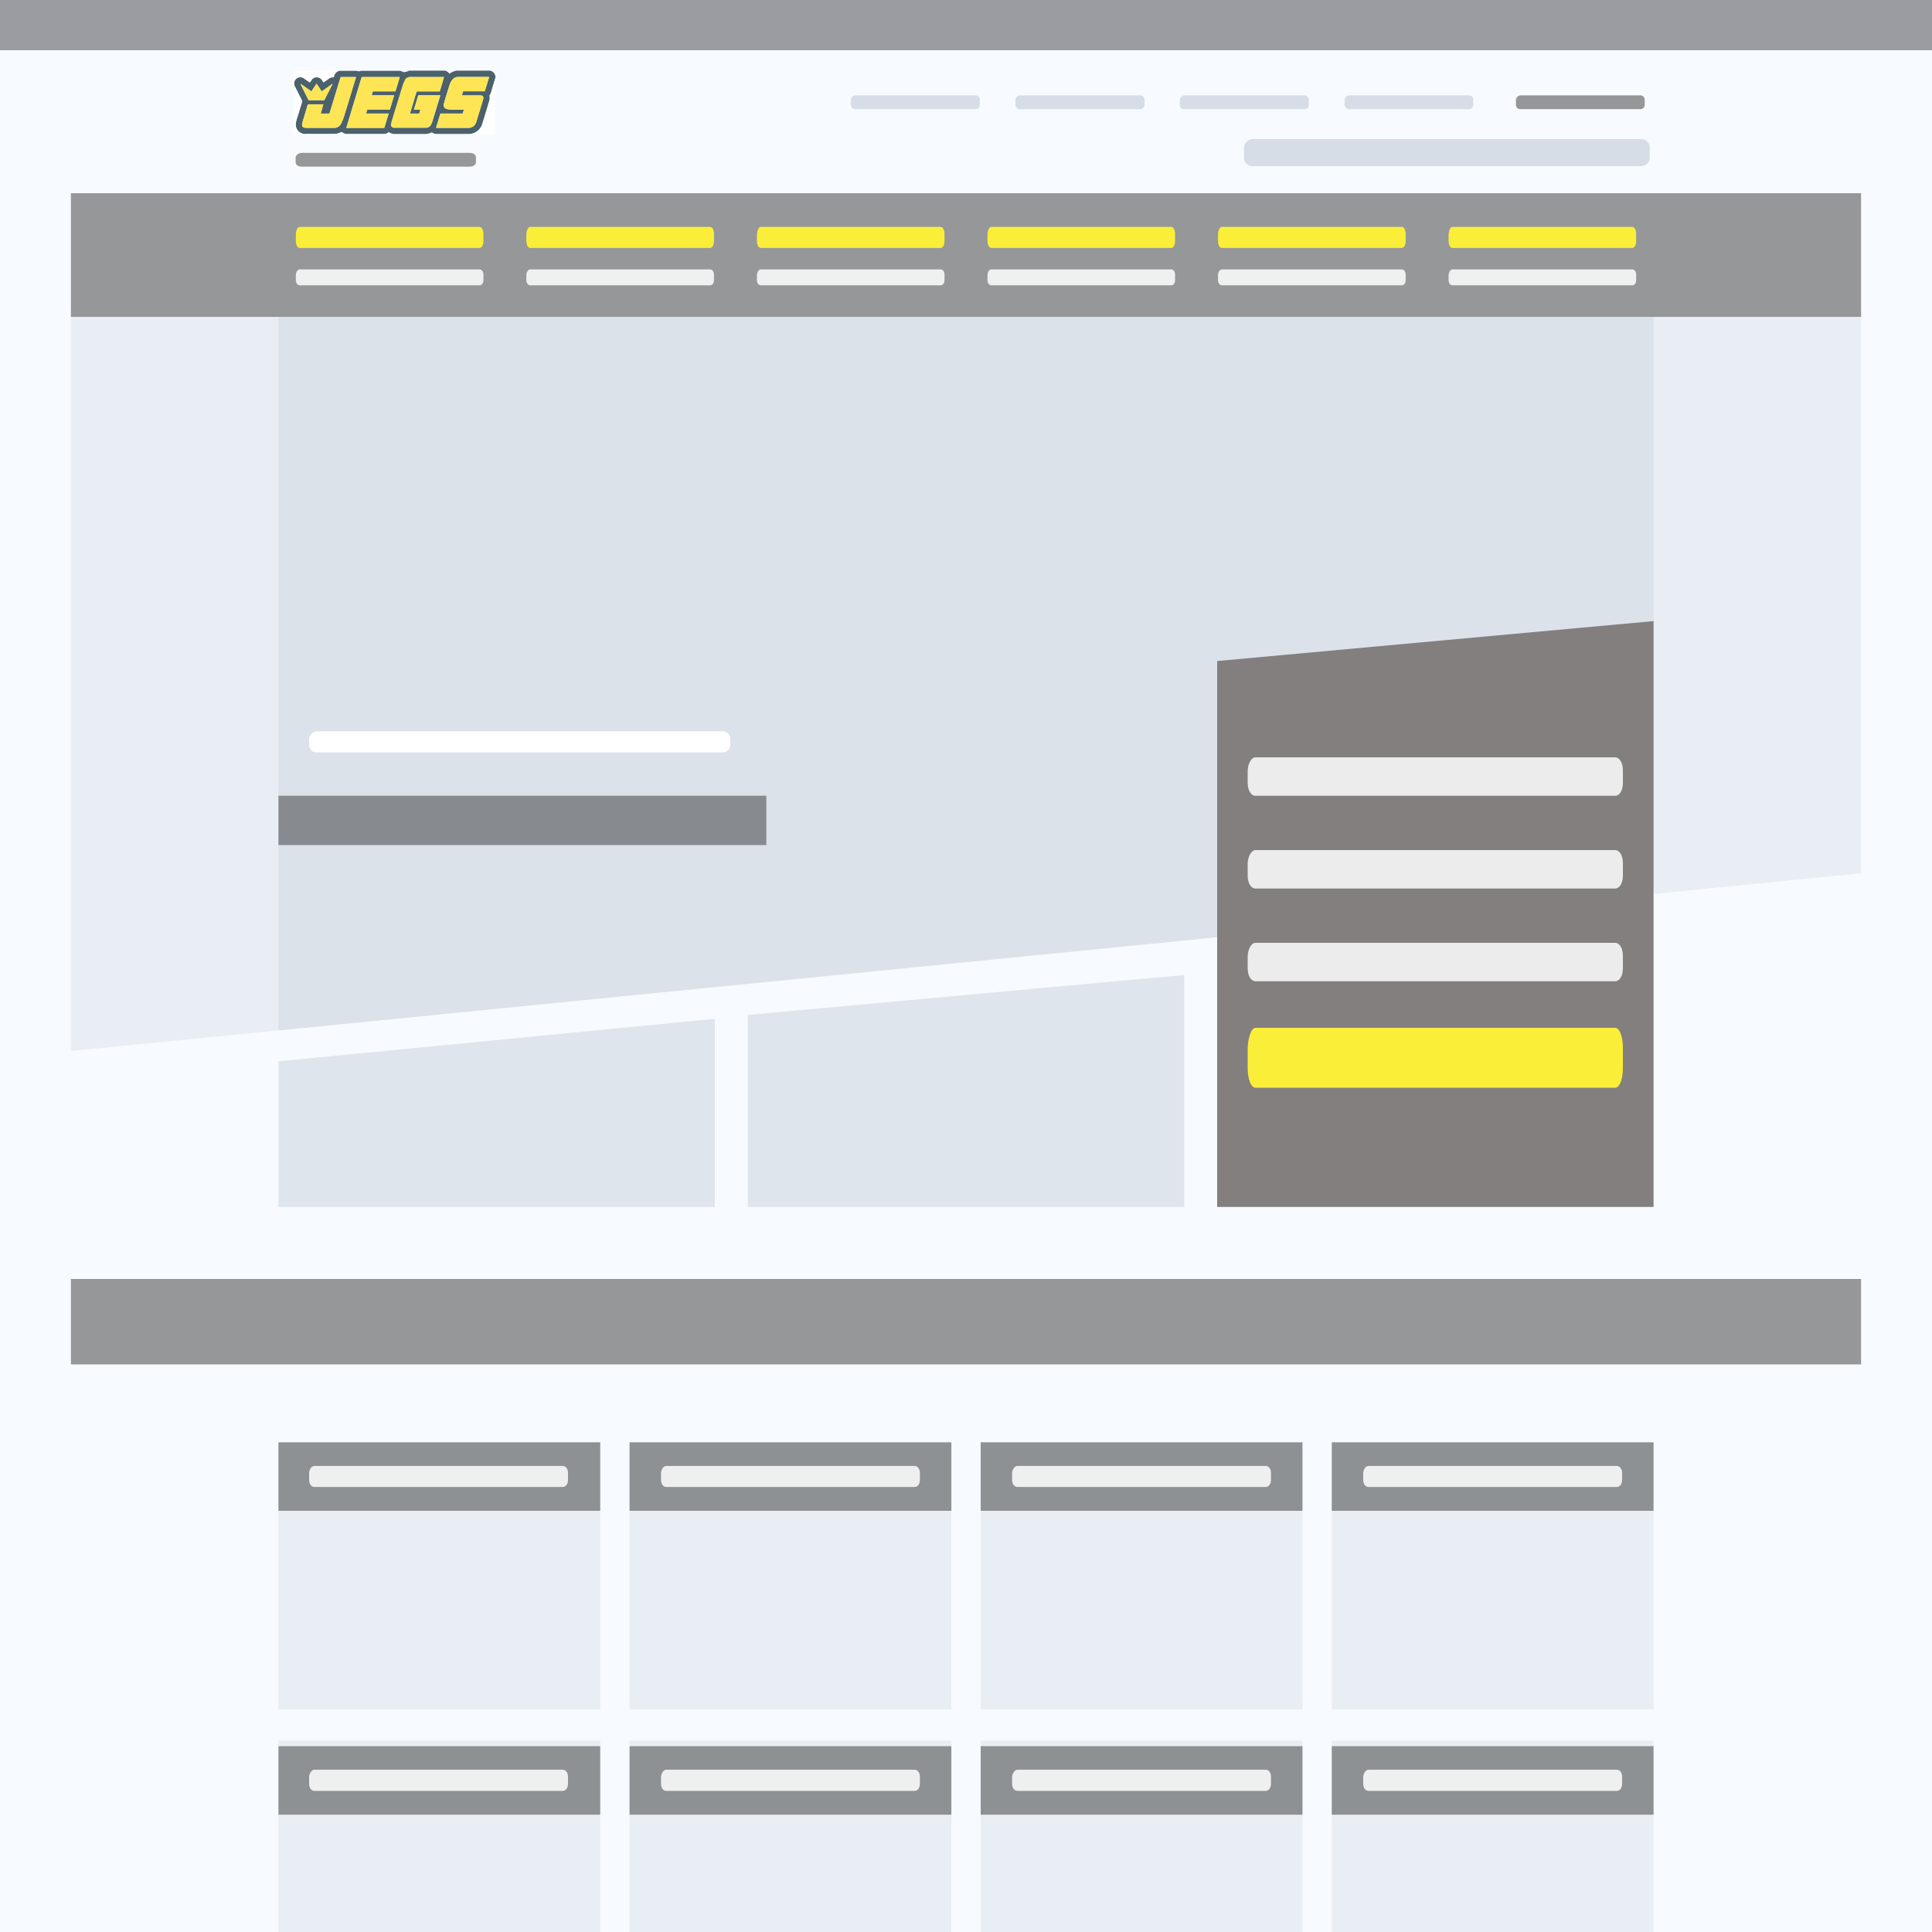 <svg xmlns="http://www.w3.org/2000/svg" width="500" height="500">
  <g data-name="Layer 5">
    <path fill="#fff" d="M0 0h500v500H0z"/>
    <path fill="#f7fafe" d="M0 0h500v500H0z"/>
  </g>
  <g data-name="Jegs">
    <path fill="#d6dde6" d="M72.06 373.26h83.28v69.1H72.06zM162.93 373.26h83.28v69.1h-83.28zM253.8 373.26h83.28v69.1H253.8zM344.66 373.26h83.28v69.1h-83.28zM72.06 450.45h83.28V500H72.06zM162.93 450.45h83.28V500h-83.28zM253.8 450.45h83.28V500H253.8zM344.66 450.45h83.28V500h-83.28z" opacity=".4"/>
    <path fill="#7b7c81" d="M0 0h500v13H0z" opacity=".75"/>
    <path fill="#d6dde6" d="M221.4 24.68h31a1.13 1.13 0 0 1 1.19 1.19v1.19a1.12 1.12 0 0 1-1.19 1.19h-31a1.12 1.12 0 0 1-1.19-1.19v-1.19a1.2 1.2 0 0 1 1.19-1.19zM264 24.68h31a1.13 1.13 0 0 1 1.19 1.19v1.19a1.12 1.12 0 0 1-1.19 1.19h-31a1.12 1.12 0 0 1-1.19-1.19v-1.19a1.2 1.2 0 0 1 1.19-1.19zM306.52 24.68h31a1.13 1.13 0 0 1 1.19 1.19v1.19a1.12 1.12 0 0 1-1.19 1.19h-31a1.12 1.12 0 0 1-1.19-1.19v-1.19a1.29 1.29 0 0 1 1.19-1.19zM349.14 24.68h30.95a1.12 1.12 0 0 1 1.19 1.19v1.19a1.12 1.12 0 0 1-1.19 1.19h-30.95a1.12 1.12 0 0 1-1.14-1.19v-1.19a1.2 1.2 0 0 1 1.14-1.19z"/>
    <path fill="#353535" d="M393.51 24.68h30.95a1.12 1.12 0 0 1 1.19 1.19v1.19a1.12 1.12 0 0 1-1.19 1.19h-30.95a1.12 1.12 0 0 1-1.19-1.19v-1.19a1.28 1.28 0 0 1 1.19-1.19zM78.17 39.56h43.33c1 0 1.67.47 1.67 1.19v1.19c0 .71-.67 1.19-1.67 1.19H78.17c-1 0-1.66-.48-1.66-1.19v-1.19c0-.6.83-1.19 1.66-1.19z" opacity=".5" style="isolation:isolate"/>
    <g data-name="rpICIZ.tif">
      <path fill="#4b616b" d="M105.91 18.28h9.23a1.73 1.73 0 0 1 1.18.79 3.4 3.4 0 0 1 1.32-.68l.47-.11h8.71a1.7 1.7 0 0 1 1.39 1.4v.52c-.33 1.1-.66 2.2-1 3.29a3.14 3.14 0 0 1-.5 1.21.21.21 0 0 0 0 .14 2.68 2.68 0 0 1-.09 1.32c-.6 2-1.2 4-1.82 6a3.65 3.65 0 0 1-3.66 2.55h-8.2a1.8 1.8 0 0 1-1.08-.34.31.31 0 0 0-.23 0 3.86 3.86 0 0 1-1.63.35h-7.76a2.64 2.64 0 0 1-1.5-.39.18.18 0 0 0-.25 0 1.57 1.57 0 0 1-1 .36h-9.87a1.44 1.44 0 0 1-.51-.08c-.27-.12-.51-.27-.78-.42a3.59 3.59 0 0 1-1.88.49h-7.22a4.62 4.62 0 0 1-.65 0 2.4 2.4 0 0 1-2.06-2.48 7.18 7.18 0 0 1 .4-1.78c.42-1.36.83-2.71 1.24-4.07a.34.34 0 0 0 0-.22c-.62-1.24-1.24-2.48-1.87-3.72a1.66 1.66 0 0 1 .34-2 1.63 1.63 0 0 1 2.09-.05l1.46 1 .42-.63a1.64 1.64 0 0 1 2.71 0c.13.2.26.4.41.61.4-.28.79-.53 1.17-.82a1.92 1.92 0 0 1 1.5-.5v-.08a1.92 1.92 0 0 1 1.38-1.61h4.63a1.91 1.91 0 0 0 .51.13 1.59 1.59 0 0 0 .46-.13h10.27l.92.37 1.06-.3zm-28.13 3.46v.06l2 4a.24.24 0 0 0 .25.15h3.67a.25.25 0 0 0 .3-.15c.65-1.31 1.32-2.61 2-3.92a1.61 1.61 0 0 0 .09-.21l-2.82 2-1.34-2-1.33 2-2.6-1.84a1.33 1.33 0 0 0-.22-.09zm37.13-1.81H106.19a1.45 1.45 0 0 0-1.37.86 12.23 12.23 0 0 0-.57 1.41q-1.36 4.41-2.71 8.82a10.83 10.83 0 0 0-.29 1.12.75.75 0 0 0 .64.91 2.07 2.07 0 0 0 .35 0h8.07a1.39 1.39 0 0 0 1.18-.68 4.38 4.38 0 0 0 .37-.79l1.92-6.26.19-.65h-5.51c-.14 0-.18 0-.22.17l-.57 1.88c-.16.54-.32 1.08-.5 1.65h1.68c-.1.33-.18.63-.28.92a.22.22 0 0 1-.17.1h-2.29c0-.08 0-.15.06-.21.54-1.77 1.08-3.55 1.61-5.32a.25.25 0 0 1 .29-.21h5.76zm-18.74 4.74c.09-.29.18-.54.24-.8s.13-.23.32-.23h5.37c.17 0 .24 0 .29-.21.32-1.1.66-2.2 1-3.3v-.2h-9.51c-.2 0-.29.05-.35.25Q91.76 26 90 31.91c-.12.39-.24.77-.36 1.18h9.67c.14 0 .18-.05.22-.18.28-1 .57-1.9.86-2.85.07-.22.14-.44.21-.69h-5.86c.08-.28.17-.54.23-.8s.11-.21.28-.21h5.64l1.12-3.7zm23.35 0c.09-.3.18-.55.24-.81s.12-.22.3-.22h5.18c.16 0 .23 0 .27-.2.3-1 .61-2 .92-3l.15-.51h-8.09a1.78 1.78 0 0 0-1.18.46 3.61 3.61 0 0 0-.94 1.55c-.26.76-.49 1.53-.73 2.29s-.54 1.75-.77 2.64a1 1 0 0 0 .72 1.34 3.63 3.63 0 0 0 1 .16H120.06c-.09.28-.17.52-.23.78s-.15.25-.35.25h-5.29a.26.26 0 0 0-.3.22c-.16.56-.33 1.12-.5 1.67s-.37 1.2-.55 1.81h8.46a2 2 0 0 0 1.87-1.32 2.83 2.83 0 0 0 .14-.41c.57-1.86 1.14-3.72 1.69-5.58.22-.76 0-1.08-.84-1.08h-4.67zM83.68 27h-3.84c-.14 0-.18.06-.22.18-.44 1.5-.9 3-1.35 4.49a2.83 2.83 0 0 0-.09.65.7.7 0 0 0 .58.72 1.84 1.84 0 0 0 .41.05h7.15a2 2 0 0 0 2-1.18 12.09 12.09 0 0 0 .68-1.7c1-3.14 1.93-6.28 2.89-9.43.09-.27.17-.55.26-.83h-3.83c-.17 0-.19.09-.23.2l-2 6.53c-.28.91-.56 1.81-.83 2.72H83z"/>
      <path fill="#fefefe" d="M87.81 18.28a1.92 1.92 0 0 0-1.38 1.61v.08a1.92 1.92 0 0 0-1.5.5c-.38.29-.77.54-1.17.82-.15-.21-.28-.41-.41-.61a1.64 1.64 0 0 0-2.71 0l-.42.63-1.46-1a1.63 1.63 0 0 0-2.09.05 1.66 1.66 0 0 0-.34 2c.63 1.24 1.25 2.48 1.87 3.72a.34.34 0 0 1 0 .22c-.41 1.36-.82 2.71-1.24 4.07a7.18 7.18 0 0 0-.4 1.78 2.4 2.4 0 0 0 2.06 2.48 4.62 4.62 0 0 0 .65 0h7.22a3.59 3.59 0 0 0 1.88-.49c.27.15.51.3.78.42a1.44 1.44 0 0 0 .51.08h9.82a1.57 1.57 0 0 0 1-.36.18.18 0 0 1 .25 0 2.64 2.64 0 0 0 1.5.39H110a3.86 3.86 0 0 0 1.63-.35.31.31 0 0 1 .23 0 1.8 1.8 0 0 0 1.08.34h8.2a3.65 3.65 0 0 0 3.66-2.55c.62-2 1.22-4 1.82-6a2.68 2.68 0 0 0 .09-1.32.21.21 0 0 1 0-.14 3.14 3.14 0 0 0 .5-1.21c.34-1.09.67-2.19 1-3.29v14.61H76V18.28z"/>
      <path fill="#f7f7f8" d="M118.11 18.28l-.47.11a3.4 3.4 0 0 0-1.32.68 1.73 1.73 0 0 0-1.18-.79z"/>
      <path fill="#f7f7f7" d="M128.21 19.68a1.7 1.7 0 0 0-1.39-1.4h1.39z"/>
      <path fill="#f6f6f7" d="M105.91 18.28l-.25.07-1.06.3-.92-.37z"/>
      <path fill="#eff0f1" d="M93.41 18.28a1.59 1.59 0 0 1-.46.13 1.91 1.91 0 0 1-.51-.13z"/>
      <path fill="#fde555" d="M114.91 19.93l-1.13 3.72H108a.25.25 0 0 0-.29.21c-.53 1.77-1.07 3.55-1.61 5.32 0 .06 0 .13-.06.21h2.29a.22.22 0 0 0 .17-.1c.1-.29.18-.59.28-.92h-1.68c.18-.57.34-1.11.5-1.65l.57-1.88c0-.12.08-.17.22-.17h5.51l-.19.65-1.92 6.26a4.38 4.38 0 0 1-.37.79 1.39 1.39 0 0 1-1.18.68h-8.07a2.07 2.07 0 0 1-.35 0 .75.75 0 0 1-.64-.91 10.83 10.83 0 0 1 .29-1.12q1.35-4.41 2.71-8.82a12.23 12.23 0 0 1 .57-1.41 1.45 1.45 0 0 1 1.37-.86H114.84zM96.17 24.67H102l-1.12 3.7h-5.63c-.17 0-.24.05-.28.21s-.15.52-.23.8h5.83c-.07.25-.14.47-.21.69-.29.95-.58 1.9-.86 2.85 0 .13-.08.18-.22.18h-9.67c.12-.41.24-.79.36-1.18q1.79-5.92 3.56-11.74c.06-.2.15-.25.35-.25h9.55v.2c-.34 1.1-.68 2.2-1 3.3 0 .17-.12.21-.29.21h-5.41c-.19 0-.28 0-.32.23s-.15.51-.24.8zM119.52 24.67h4.67c.79 0 1.06.32.84 1.08-.55 1.86-1.12 3.72-1.69 5.58a2.83 2.83 0 0 1-.14.41 2 2 0 0 1-1.87 1.32h-8.46c.18-.61.37-1.21.55-1.81s.34-1.11.5-1.67a.26.26 0 0 1 .3-.22h5.29c.2 0 .3-.05.35-.25s.14-.5.23-.78H116.62a3.63 3.63 0 0 1-1-.16 1 1 0 0 1-.72-1.34c.23-.89.5-1.76.77-2.64s.47-1.53.73-2.29a3.61 3.61 0 0 1 .94-1.55 1.78 1.78 0 0 1 1.18-.46h8.09l-.15.51c-.31 1-.62 2-.92 3 0 .16-.11.2-.27.2h-5.18c-.18 0-.26 0-.3.22s-.18.55-.27.85zM83.68 27L83 29.38h2.28c.27-.91.55-1.81.83-2.72l2-6.53c0-.11.06-.2.23-.2h3.83c-.09.28-.17.56-.26.83-1 3.15-1.91 6.29-2.89 9.43a12.09 12.09 0 0 1-.71 1.71 2 2 0 0 1-2 1.18h-7.14a1.84 1.84 0 0 1-.41-.05.7.7 0 0 1-.58-.72 2.83 2.83 0 0 1 .09-.65c.45-1.49.91-3 1.35-4.49 0-.12.08-.18.22-.18h3.84z"/>
      <path fill="#fbe455" d="M77.78 21.74a1.33 1.33 0 0 1 .21.09l2.6 1.81 1.33-2 1.34 2 2.82-2a1.61 1.61 0 0 1-.09.21c-.65 1.31-1.32 2.61-2 3.92a.25.25 0 0 1-.27.16h-3.64a.24.24 0 0 1-.25-.15l-2-4v-.06zM77.79 21.74z"/>
    </g>
    <path fill="#353535" d="M18.35 50h463.3v32H18.35zM18.35 331h463.3v22.1H18.35z" opacity=".5"/>
    <path fill="#d6dde6" d="M72.06 274.67l112.94-11v48.69H72.06v-37.69zM193.53 262.67l112.94-10.34v60.03H193.53v-49.69z" opacity=".75"/>
    <path fill="#d6dde6" d="M481.65 226l-463.3 46V82h463.3v144z" opacity=".4"/>
    <path fill="#d6dde6" d="M427.94 231.33L72.06 266.67V82h355.88v149.33z" opacity=".75"/>
    <path fill="#837f7f" d="M315 171.07l112.94-10.33v151.62H315V171.07z"/>
    <path fill="#fff" d="M82.22 189.25h104.56a2 2 0 0 1 2.22 1.83v1.82a2 2 0 0 1-2.22 1.83H82.22A2 2 0 0 1 80 192.9v-1.82a2.21 2.21 0 0 1 2.22-1.83z"/>
    <path fill="#d6dde6" d="M324.08 36h100.71a2.18 2.18 0 0 1 2.15 2.32v2.33a2.19 2.19 0 0 1-2.15 2.35H324.08a2.18 2.18 0 0 1-2.14-2.33v-2.33a2.4 2.4 0 0 1 2.14-2.34z"/>
    <g fill="#fff" opacity=".85">
      <path d="M324.92 196H418c1.08 0 2 1.33 2 3.32v3.31c0 2-.9 3.32-2 3.32h-93.1c-1.08 0-2-1.33-2-3.32v-3.31c.1-1.67.94-3.32 2.02-3.32zM324.92 220H418c1.08 0 2 1.33 2 3.32v3.31c0 2-.9 3.32-2 3.32h-93.1c-1.08 0-2-1.33-2-3.32v-3.31c.1-1.67.94-3.32 2.02-3.32zM324.92 244H418c1.08 0 2 1.33 2 3.32v3.31c0 2-.9 3.32-2 3.32h-93.1c-1.08 0-2-1.33-2-3.32v-3.31c.1-1.67.94-3.32 2.02-3.32z"/>
    </g>
    <path fill="#fbee39" d="M324.92 266H418c1.08 0 2 2.07 2 5.17v5.17c0 3.1-.9 5.17-2 5.17h-93.1c-1.08 0-2-2.07-2-5.17v-5.17c.1-2.6.94-5.17 2.02-5.17zM77.56 58.72h46.55c.54 0 1 .73 1 1.82v1.81c0 1.09-.45 1.82-1 1.82H77.56c-.54 0-1-.73-1-1.82v-1.81c.05-.91.44-1.82 1-1.82z"/>
    <path fill="#fff" d="M77.56 69.72h46.55c.54 0 1 .55 1 1.38v1.37c0 .82-.45 1.37-1 1.37H77.56c-.54 0-1-.55-1-1.37V71.1c.05-.69.44-1.38 1-1.38z" opacity=".85"/>
    <path fill="#fbee39" d="M137.22 58.72h46.56c.54 0 1 .73 1 1.82v1.81c0 1.09-.45 1.82-1 1.82h-46.56c-.54 0-1-.73-1-1.82v-1.81c.06-.91.46-1.82 1-1.82z"/>
    <path fill="#fff" d="M137.22 69.72h46.56c.54 0 1 .55 1 1.38v1.37c0 .82-.45 1.37-1 1.37h-46.56c-.54 0-1-.55-1-1.37V71.1c.06-.69.46-1.38 1-1.38z" opacity=".85"/>
    <path fill="#fbee39" d="M196.89 58.72h46.55c.54 0 1 .73 1 1.82v1.81c0 1.09-.45 1.82-1 1.82h-46.55c-.54 0-1-.73-1-1.82v-1.81c.11-.91.46-1.82 1-1.82z"/>
    <path fill="#fff" d="M196.89 69.72h46.55c.54 0 1 .55 1 1.38v1.37c0 .82-.45 1.37-1 1.37h-46.55c-.54 0-1-.55-1-1.37V71.1c.11-.69.46-1.38 1-1.38z" opacity=".85"/>
    <path fill="#fbee39" d="M256.56 58.72h46.55c.54 0 1 .73 1 1.82v1.81c0 1.09-.45 1.82-1 1.82h-46.55c-.54 0-1-.73-1-1.82v-1.81c.05-.91.44-1.82 1-1.82z"/>
    <path fill="#fff" d="M256.56 69.72h46.55c.54 0 1 .55 1 1.38v1.37c0 .82-.45 1.37-1 1.37h-46.55c-.54 0-1-.55-1-1.37V71.1c.05-.69.44-1.38 1-1.38z" opacity=".85"/>
    <path fill="#fbee39" d="M316.22 58.72h46.56c.54 0 1 .73 1 1.82v1.81c0 1.09-.45 1.82-1 1.82h-46.56c-.54 0-1-.73-1-1.82v-1.81c.06-.91.46-1.82 1-1.82z"/>
    <path fill="#fff" d="M316.22 69.72h46.56c.54 0 1 .55 1 1.38v1.37c0 .82-.45 1.37-1 1.37h-46.56c-.54 0-1-.55-1-1.37V71.1c.06-.69.46-1.38 1-1.38z" opacity=".85"/>
    <path fill="#fbee39" d="M375.89 58.72h46.55c.54 0 1 .73 1 1.82v1.81c0 1.09-.45 1.82-1 1.82h-46.55c-.54 0-1-.73-1-1.82v-1.81c.11-.91.46-1.82 1-1.82z"/>
    <path fill="#fff" d="M375.89 69.72h46.55c.54 0 1 .55 1 1.38v1.37c0 .82-.45 1.37-1 1.37h-46.55c-.54 0-1-.55-1-1.37V71.1c.11-.69.46-1.38 1-1.38z" opacity=".85"/>
    <path fill="#353535" d="M72.06 373.26h83.28V391H72.06zM72.06 205.94h126.27v12.77H72.06zM162.93 373.26h83.28V391h-83.28zM253.8 373.26h83.28V391H253.8zM344.66 373.26h83.28V391h-83.28zM344.66 451.9h83.28v17.74h-83.28zM253.8 451.9h83.28v17.74H253.8zM162.93 451.9h83.28v17.74h-83.28zM72.06 451.9h83.28v17.74H72.06z" opacity=".5"/>
    <g fill="#fff" opacity=".85">
      <path d="M81.37 379.39h64.26c.75 0 1.37.73 1.37 1.83V383c0 1.1-.62 1.83-1.37 1.83H81.37c-.75 0-1.37-.73-1.37-1.83v-1.82c.06-.88.62-1.79 1.37-1.79zM172.43 379.39h64.27c.75 0 1.37.73 1.37 1.83V383c0 1.1-.62 1.83-1.37 1.83h-64.27c-.74 0-1.36-.73-1.36-1.83v-1.82c.06-.88.62-1.79 1.36-1.79zM263.3 379.39h64.27c.74 0 1.36.73 1.36 1.83V383c0 1.1-.62 1.83-1.36 1.83H263.3c-.75 0-1.37-.73-1.37-1.83v-1.82c.07-.88.62-1.79 1.37-1.79zM354.17 379.39h64.26c.75 0 1.37.73 1.37 1.83V383c0 1.1-.62 1.83-1.37 1.83h-64.26c-.75 0-1.37-.73-1.37-1.83v-1.82c.06-.88.62-1.79 1.37-1.79zM354.17 458h64.26c.75 0 1.37.73 1.37 1.83v1.82c0 1.1-.62 1.83-1.37 1.83h-64.26c-.75 0-1.37-.73-1.37-1.83v-1.82c.06-.83.62-1.83 1.37-1.83zM263.3 458h64.27c.74 0 1.36.73 1.36 1.83v1.82c0 1.1-.62 1.83-1.36 1.83H263.3c-.75 0-1.37-.73-1.37-1.83v-1.82c.07-.83.62-1.83 1.37-1.83zM172.43 458h64.27c.75 0 1.37.73 1.37 1.83v1.82c0 1.1-.62 1.83-1.37 1.83h-64.27c-.74 0-1.36-.73-1.36-1.83v-1.82c.06-.83.62-1.83 1.36-1.83zM81.37 458h64.26c.75 0 1.37.73 1.37 1.83v1.82c0 1.1-.62 1.83-1.37 1.83H81.37c-.75 0-1.37-.73-1.37-1.83v-1.82c.06-.83.62-1.83 1.37-1.83z"/>
    </g>
  </g>
</svg>
